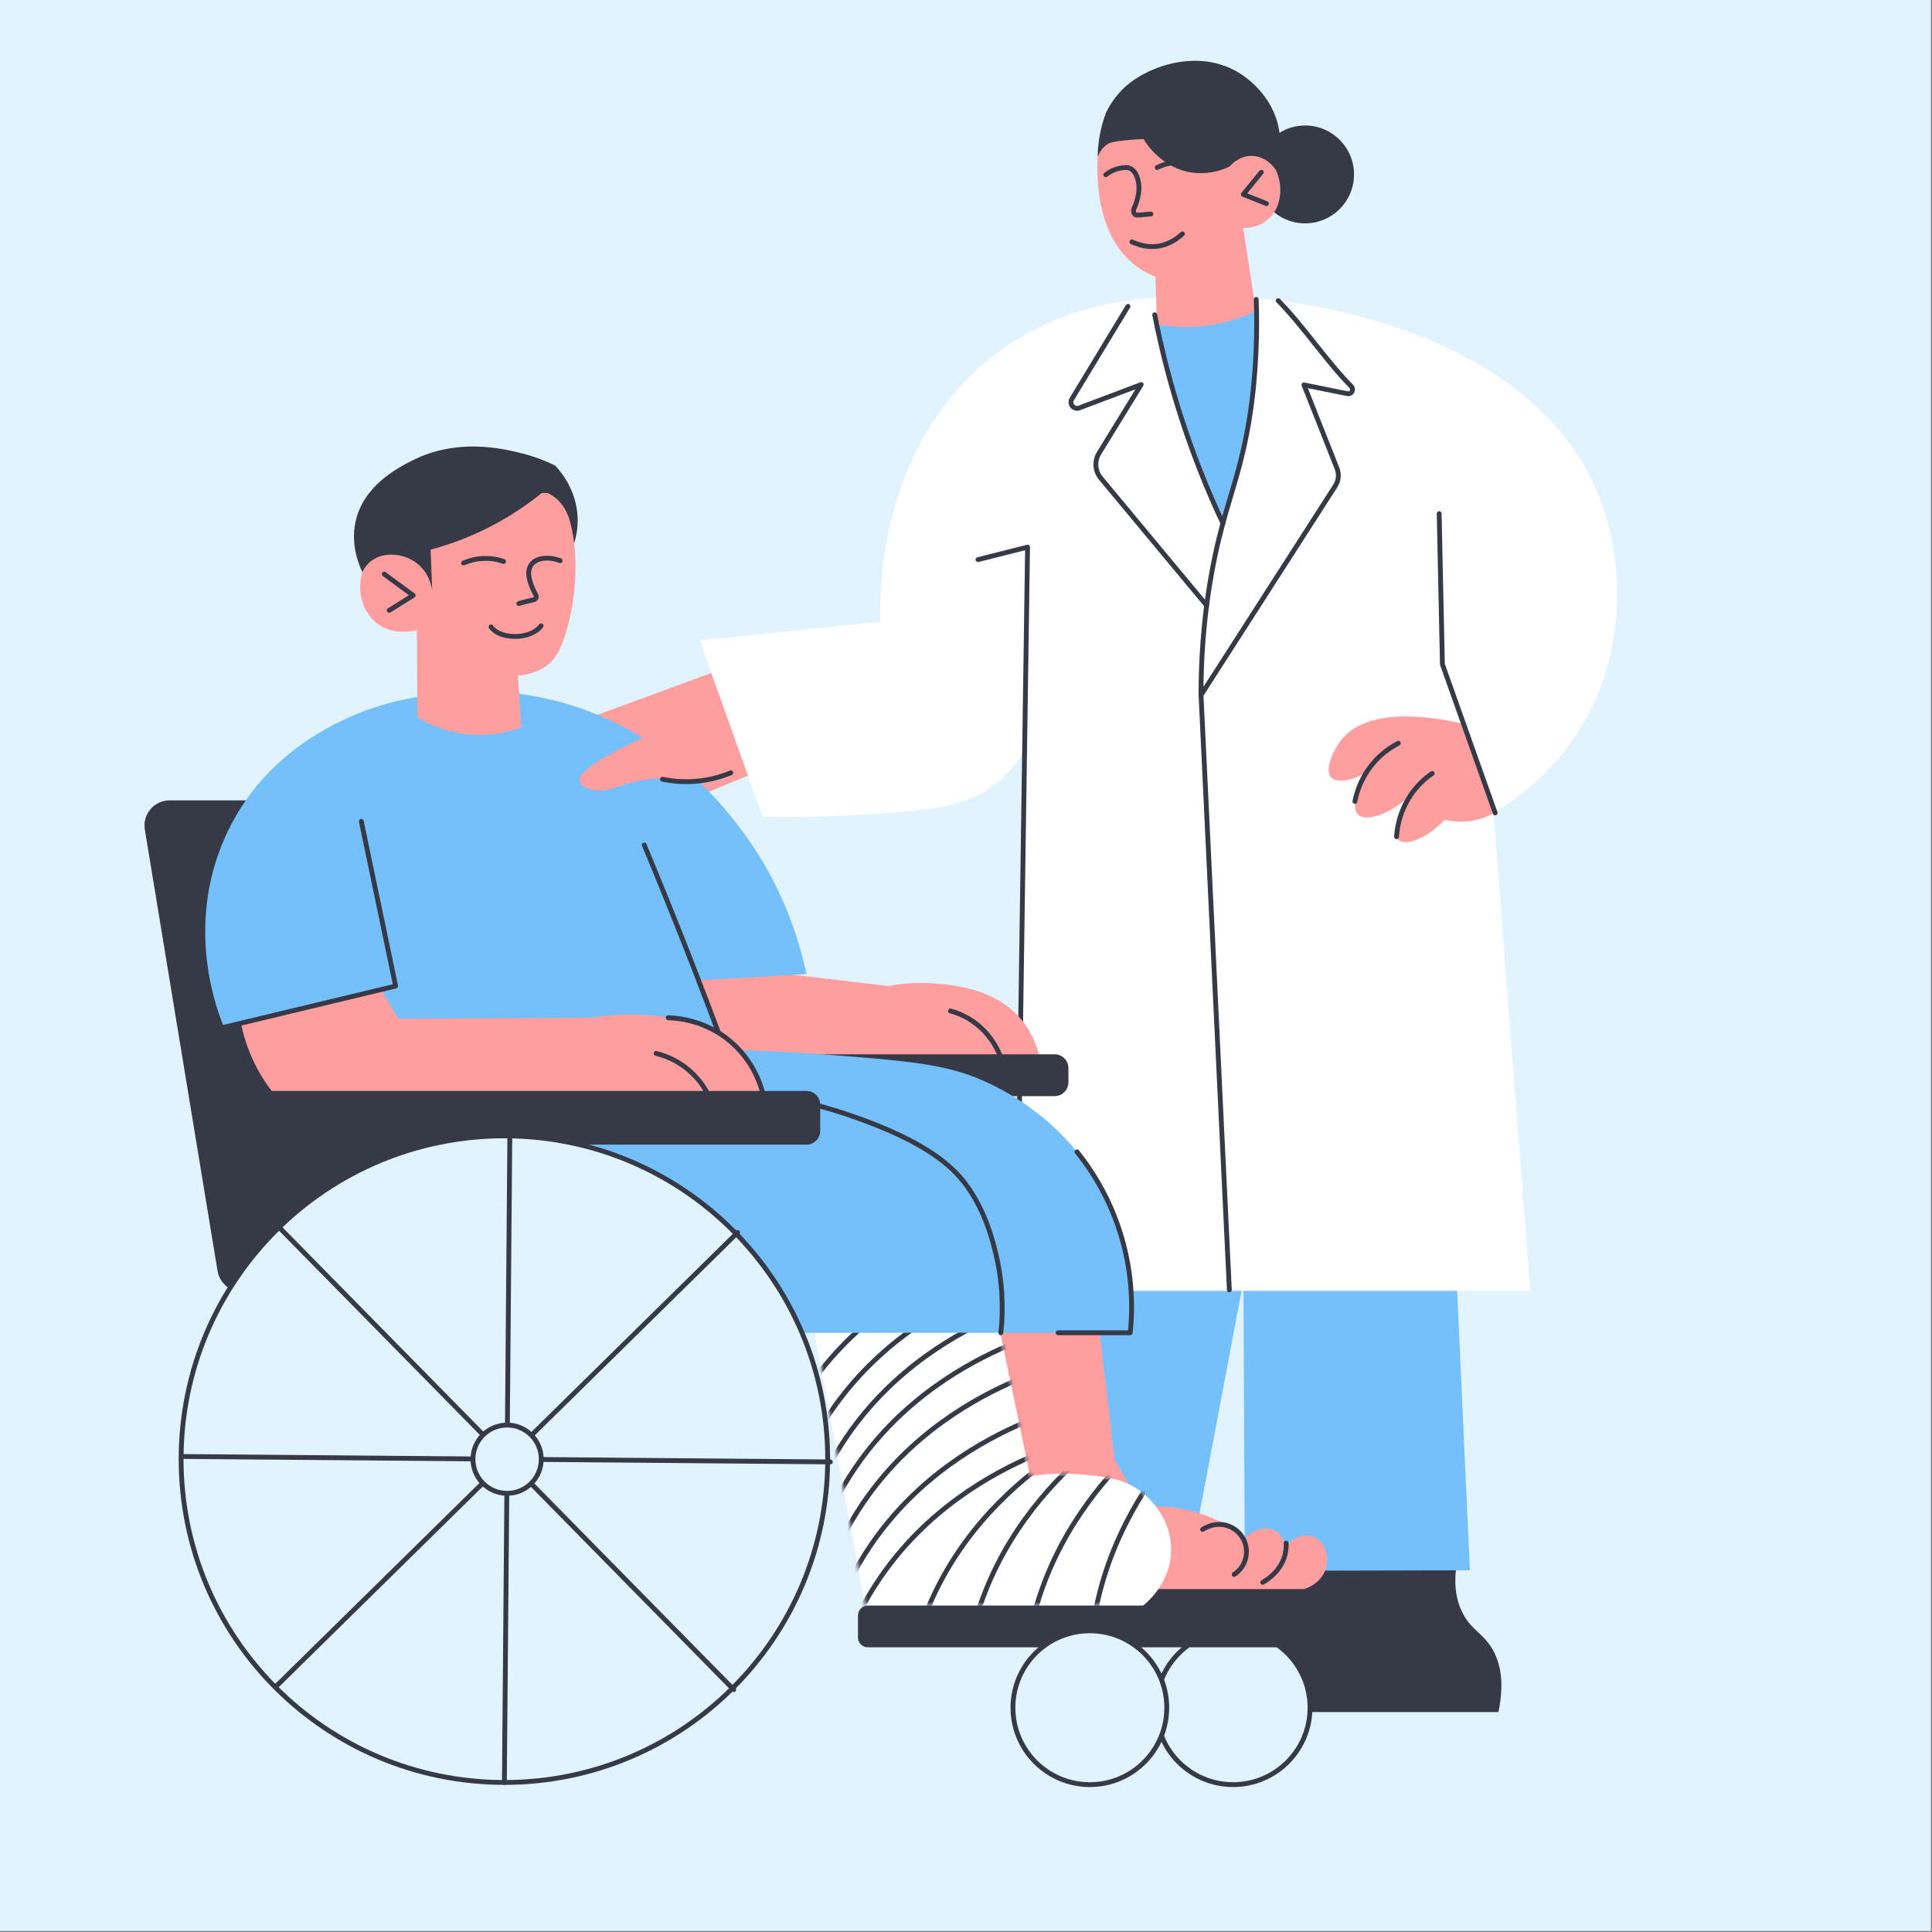 <svg width="571" height="571" viewBox="0 0 571 571" fill="none" xmlns="http://www.w3.org/2000/svg">
<rect x="0" y="0" width="571" height="571" fill="#808080" stroke="none"/>
<path d="M570.681 0H0V570.681H570.681V0Z" fill="#E1F3FF"/>
<path d="M174.12 212.168L211.406 198.471L222.44 228.652L207.728 234.741L174.12 212.168Z" fill="#FF9E9F"/>
<path d="M388.443 461.49L430.864 460.54C429.9 465.105 429.36 471.528 432.576 477.281C435.144 481.877 438.283 482.776 440.945 487.17C443.054 490.657 444.886 496.393 442.849 506.003H377.026C374.837 498.236 374.74 490.028 376.744 482.211C378.748 474.394 382.783 467.245 388.44 461.49H388.443Z" fill="#363946"/>
<path d="M434.42 464.101L367.915 464.258L367.499 378.584C362.039 407.466 356.58 436.349 351.12 465.231L315.355 467.308L310.268 379.646L430.256 372.683C431.643 403.156 433.031 433.628 434.42 464.101Z" fill="#74C0FC"/>
<path d="M206.778 189.275C212.991 206.65 219.204 224.025 225.419 241.398C241.044 241.646 254.418 240.956 264.987 240.066C278.969 238.89 287.657 237.398 295.233 230.935C297.912 228.639 300.222 225.944 302.081 222.945C301.922 275.798 301.763 328.649 301.605 381.5H452.265L441.422 240.257C448.124 236.262 459.378 228.272 467.673 214.291C480.873 192.034 479.538 166.51 473.665 149.518C457.498 102.743 395.67 88.096 360.1 87.6C342.831 87.36 315.141 86.972 291.333 107.003C258.887 134.298 259.968 177.368 260.231 183.759L206.778 189.275Z" fill="white"/>
<path d="M341.267 93.021C345.427 114.317 352.2 135.018 361.432 154.655C368.697 134.29 371.99 112.722 371.134 91.118L341.267 93.021Z" fill="#74C0FC"/>
<path d="M404.447 227.956C399.619 230.835 395.077 231.537 393.416 229.762C391.299 227.505 394.144 221.55 396.458 218.634C405.329 207.468 428.653 213.007 432.562 213.98L438.058 229.342C439.34 232.921 440.62 236.5 441.898 240.08C439.173 241.656 436.122 242.584 432.982 242.793C430.986 242.919 428.983 242.748 427.038 242.285C421.331 248.129 415.313 250.013 413.39 248.309C411.564 246.694 412.597 241.118 416.432 235.375C409.98 241.33 403.343 242.759 401.309 240.702C399.477 238.83 400.704 233.363 404.447 227.956Z" fill="#FF9E9F"/>
<path d="M412.745 247.285C413.036 242.684 414.598 238.254 417.256 234.487C418.906 232.186 420.944 230.19 423.28 228.589" stroke="#363946" stroke-width="1.427" stroke-linecap="round" stroke-linejoin="round"/>
<path d="M400.433 236.858C401.313 232.334 403.432 228.143 406.553 224.751C408.487 222.682 410.765 220.966 413.287 219.678" stroke="#363946" stroke-width="1.427" stroke-linecap="round" stroke-linejoin="round"/>
<path d="M363.333 381.215C360.546 322.625 357.756 264.035 354.964 205.445" stroke="#363946" stroke-width="1.427" stroke-linecap="round" stroke-linejoin="round"/>
<path d="M356.636 178.951L325.351 141.326C324.5 140.304 323.992 139.041 323.897 137.715C323.801 136.389 324.124 135.066 324.82 133.933L337.272 113.66L318.971 120.562C318.618 120.695 318.233 120.714 317.869 120.618C317.505 120.522 317.18 120.314 316.939 120.024C316.698 119.735 316.554 119.377 316.526 119.001C316.497 118.626 316.587 118.251 316.782 117.928L333.372 90.536" stroke="#363946" stroke-width="1.427" stroke-linecap="round" stroke-linejoin="round"/>
<path d="M441.898 240.257C436.696 225.609 431.496 210.962 426.299 196.314L425.349 151.801" stroke="#363946" stroke-width="1.427" stroke-linecap="round" stroke-linejoin="round"/>
<path d="M289.05 165.403L303.696 161.694L301.128 337.843" stroke="#363946" stroke-width="1.427" stroke-linecap="round" stroke-linejoin="round"/>
<path d="M364.445 527.443C376.999 527.443 387.176 517.267 387.176 504.713C387.176 492.16 376.999 481.983 364.445 481.983C351.892 481.983 341.715 492.16 341.715 504.713C341.715 517.267 351.892 527.443 364.445 527.443Z" fill="#E1F3FF" stroke="#363946" stroke-width="1.427" stroke-linecap="round" stroke-linejoin="round"/>
<path d="M387.176 468.338H337.718V481.273H387.176V468.338Z" fill="#363946"/>
<path d="M385.341 469.651H295.941C294.543 457.096 293.146 444.541 291.749 431.986L286.767 378.932L323.861 383.783L329.414 431.415C332.077 435.98 334.741 440.546 337.404 445.111C343.002 444.843 352.219 445.28 361.658 450.247C363.955 451.457 366.141 452.868 368.189 454.465C370.817 451.577 374.735 450.969 377.257 452.624C379.523 454.111 379.868 456.904 379.919 457.381C381.806 454.391 385.341 453.155 388.194 454.242C391.587 455.538 392.403 459.518 392.189 461.946C391.878 465.456 389.164 468.529 385.341 469.651Z" fill="#FF9E9F"/>
<path d="M380.111 456.048C380.177 457.199 380.07 458.353 379.794 459.472C378.576 464.375 374.427 466.951 373.2 467.653" stroke="#363946" stroke-width="1.427" stroke-linecap="round" stroke-linejoin="round"/>
<path d="M355.432 452.014C355.64 451.871 359.346 449.38 363.484 451.189C364.825 451.759 365.986 452.683 366.844 453.861C367.702 455.039 368.224 456.428 368.354 457.879C368.484 459.331 368.218 460.791 367.584 462.103C366.95 463.415 365.972 464.531 364.754 465.33" stroke="#363946" stroke-width="1.427" stroke-linecap="round" stroke-linejoin="round"/>
<path d="M239.971 389.49C245.203 417.834 250.434 446.178 255.665 474.521H337.843C338.845 473.734 345.947 467.959 346.118 458.257C346.278 448.926 339.9 443.023 337.843 441.328C332.39 436.834 326.281 436.331 318.725 435.715C313.964 435.328 309.173 435.52 304.458 436.286C301.127 420.307 297.798 404.328 294.471 388.349L239.971 389.49Z" fill="white"/>
<mask id="mask0_701_651" style="mask-type:alpha" maskUnits="userSpaceOnUse" x="239" y="388" width="108" height="87">
<path d="M239.971 389.49C245.203 417.834 250.434 446.178 255.665 474.521H337.843C338.845 473.734 345.947 467.959 346.118 458.257C346.278 448.926 339.9 443.023 337.843 441.328C332.39 436.834 326.281 436.331 318.725 435.715C313.964 435.328 309.173 435.52 304.458 436.286C301.127 420.307 297.798 404.328 294.471 388.349L239.971 389.49Z" fill="white"/>
</mask>
<g mask="url(#mask0_701_651)">
<path d="M253.573 477.469C255.476 473.649 257.636 469.964 260.039 466.438C273.89 446.141 292.902 435.541 305.694 430.102" stroke="#363946" stroke-width="1.427" stroke-linecap="round" stroke-linejoin="round"/>
<path d="M270.34 486.868C271.449 482.746 272.838 478.705 274.498 474.772C284.045 452.131 300.578 437.964 312.037 430.102" stroke="#363946" stroke-width="1.427" stroke-linecap="round" stroke-linejoin="round"/>
<path d="M285.674 491.165C286.288 486.942 287.191 482.766 288.377 478.667C295.202 455.061 309.96 439.059 320.417 429.903" stroke="#363946" stroke-width="1.427" stroke-linecap="round" stroke-linejoin="round"/>
<path d="M302.855 493.554C303.193 489.299 303.821 485.073 304.735 480.904C310 456.904 323.676 439.969 333.512 430.148" stroke="#363946" stroke-width="1.427" stroke-linecap="round" stroke-linejoin="round"/>
<path d="M322.192 497.948C322.006 493.684 322.11 489.412 322.503 485.162C324.786 460.697 336.277 442.212 344.831 431.255" stroke="#363946" stroke-width="1.427" stroke-linecap="round" stroke-linejoin="round"/>
<path d="M250.923 467.653C252.825 463.832 254.986 460.145 257.391 456.619C271.239 436.323 290.251 425.722 303.046 420.287" stroke="#363946" stroke-width="1.427" stroke-linecap="round" stroke-linejoin="round"/>
<path d="M248.691 455.118C250.593 451.297 252.753 447.611 255.157 444.084C269.008 423.788 288.02 413.187 300.812 407.752" stroke="#363946" stroke-width="1.427" stroke-linecap="round" stroke-linejoin="round"/>
<path d="M246.28 444.846C248.183 441.026 250.344 437.34 252.749 433.815C266.596 413.518 285.612 402.918 298.403 397.479" stroke="#363946" stroke-width="1.427" stroke-linecap="round" stroke-linejoin="round"/>
<path d="M243.729 435.715C245.631 431.894 247.792 428.207 250.198 424.681C264.046 404.385 283.061 393.784 295.852 388.349" stroke="#363946" stroke-width="1.427" stroke-linecap="round" stroke-linejoin="round"/>
<path d="M239.064 428.271C240.965 424.45 243.126 420.765 245.53 417.239C259.38 396.94 278.392 386.343 291.184 380.904" stroke="#363946" stroke-width="1.427" stroke-linecap="round" stroke-linejoin="round"/>
<path d="M232.404 421.163C234.307 417.343 236.468 413.657 238.873 410.131C252.723 389.835 271.735 379.235 284.527 373.796" stroke="#363946" stroke-width="1.427" stroke-linecap="round" stroke-linejoin="round"/>
</g>
<path d="M228.749 287.432L262.607 291.427C267.116 290.541 271.725 290.285 276.304 290.668C282.279 291.17 294.363 292.189 301.984 301.511C303.725 303.639 306.738 308.039 307.788 315.207L211.628 313.875L206.538 289.05L228.749 287.432Z" fill="#FF9E9F"/>
<path d="M280.901 298.783C283.254 299.423 285.484 300.452 287.498 301.827C294.209 306.43 296.289 313.504 296.88 315.903" stroke="#363946" stroke-width="1.427" stroke-linecap="round" stroke-linejoin="round"/>
<path d="M311.686 311.592H211.34C209.082 311.592 207.251 313.423 207.251 315.681V319.867C207.251 322.125 209.082 323.956 211.34 323.956H311.686C313.944 323.956 315.775 322.125 315.775 319.867V315.681C315.775 313.423 313.944 311.592 311.686 311.592Z" fill="#363946"/>
<path d="M85.828 236.547H50.092C49.019 236.552 47.961 236.789 46.989 237.242C46.017 237.695 45.155 238.353 44.462 239.172C43.77 239.99 43.262 240.948 42.975 241.982C42.689 243.015 42.629 244.098 42.801 245.156C49.963 288.638 57.127 332.122 64.293 375.608C64.59 377.39 65.526 379.003 66.927 380.143C68.329 381.284 70.098 381.874 71.903 381.803L112.313 380.145C116.747 379.962 117.42 374.395 119.267 371.271C121.315 367.807 131.051 351.328 123.567 337.178C122.331 334.839 118.742 329.003 109.87 325.051C112.353 311.826 119.055 267.698 93.092 242.479C90.845 240.298 88.414 238.313 85.828 236.547Z" fill="#363946"/>
<path d="M334.04 393.895H211.026C166.298 363.039 121.573 332.18 76.851 301.32L66.199 303.602C64.396 299.282 54.452 274.315 66.579 247.296C81.647 213.72 117.275 207.083 120.223 206.587C130.264 204.381 145.789 202.572 163.594 206.966C195.144 214.753 212.624 236.833 218.254 244.126C230.809 260.41 236.028 276.997 238.354 287.909L206.458 289.729L214.259 310.325C220.956 310.399 230.92 310.667 242.985 311.592C267.207 313.447 279.32 314.374 290.417 319.319C295.553 321.602 313.107 329.728 324.658 349.636C335.712 368.703 334.704 387.238 334.04 393.895Z" fill="#74C0FC"/>
<path d="M190.416 249.767C194.634 259.874 198.819 270.21 202.971 280.775C207.075 291.219 210.999 301.519 214.744 311.677" stroke="#363946" stroke-width="1.427" stroke-linecap="round" stroke-linejoin="round"/>
<path d="M295.804 393.895C296.665 386.025 296.15 378.065 294.28 370.372C293.359 366.588 291.293 358.411 286.102 350.969C282.521 345.833 275.916 338.848 256.045 331.375C244.223 326.929 225.43 321.456 200.689 320.723" stroke="#363946" stroke-width="1.427" stroke-linecap="round" stroke-linejoin="round"/>
<path d="M71.23 302.524L112.678 292.505L117.686 301.066L175.199 300.749C183.491 299.476 196.374 298.817 208.869 304.173C213.828 306.299 216.425 308.387 218.126 310.071C225.139 317.002 226.169 326.164 226.369 329.854H87.314C79.061 322.787 73.4 313.17 71.23 302.524Z" fill="#FF9E9F"/>
<path d="M193.906 311.338C198.389 312.422 202.453 314.806 205.586 318.191C208.719 321.576 210.782 325.811 211.517 330.364" stroke="#363946" stroke-width="1.427" stroke-linecap="round" stroke-linejoin="round"/>
<path d="M66.199 303.602L116.927 291.427C113.545 275.195 110.162 258.963 106.78 242.731" stroke="#363946" stroke-width="1.427" stroke-linecap="round" stroke-linejoin="round"/>
<path d="M197.456 300.795C199.972 300.869 208.541 301.425 216.145 308.025C220.588 311.911 223.782 317.023 225.325 322.72" stroke="#363946" stroke-width="1.427" stroke-linecap="round" stroke-linejoin="round"/>
<path d="M169.695 160.564C170.501 157.982 170.841 155.276 170.696 152.574C170.26 144.722 165.774 139.409 164.102 137.608L157.762 148.009L169.695 160.564Z" fill="#363946"/>
<path d="M154.135 214.973L153.074 199.678C154.385 199.599 155.682 199.364 156.937 198.979C158.591 198.47 160.158 197.711 161.583 196.728C164.185 194.831 165.452 192.12 166.399 189.532C169.218 181.81 171.444 168.947 169.121 156.906C168.456 153.462 167.372 149.835 164.302 147.27C163.575 146.664 162.779 146.147 161.931 145.729L127.33 144.873L107.979 166.559C104.934 173.182 106.609 180.578 111.48 184.273C116.35 187.968 122.383 186.447 123.221 186.222C123.267 194.812 123.311 203.402 123.353 211.991C127.915 214.802 133.061 216.53 138.396 217.044C143.73 217.558 149.111 216.844 154.127 214.956L154.135 214.973Z" fill="#FF9E9F"/>
<path d="M164.102 137.597C160.629 135.917 156.982 134.62 153.228 133.731C148.254 132.552 135.006 129.422 121.84 136.107C117.654 138.233 107.185 143.549 105.005 154.56C103.738 160.961 105.838 166.428 107.074 169.05C107.719 167.723 108.673 166.57 109.856 165.689C113.654 162.915 119.438 163.589 123.173 166.448C126.802 169.23 127.564 173.367 127.738 174.534C127.579 170.507 127.42 166.48 127.262 162.453C131.151 161.415 134.964 160.113 138.675 158.555C147.797 154.703 156.217 149.368 163.594 142.764C163.765 141.045 163.935 139.322 164.102 137.597Z" fill="#363946"/>
<path d="M113.565 169.683L122.126 175.961L115.024 180.398" stroke="#363946" stroke-width="1.427" stroke-linecap="round" stroke-linejoin="round"/>
<path d="M165.563 165.712C161.705 164.225 156.769 164.807 156.295 168.793C156.01 171.119 157.459 174.215 158.37 175.821C158.446 175.95 158.491 176.095 158.501 176.244C158.511 176.394 158.487 176.543 158.43 176.682C158.372 176.82 158.284 176.943 158.171 177.041C158.058 177.14 157.924 177.21 157.779 177.248C156.395 177.624 154.58 177.953 153.339 178.389" stroke="#363946" stroke-width="1.427" stroke-linecap="round" stroke-linejoin="round"/>
<path d="M148.836 165.937C147.307 165.48 146.034 165.001 143.326 165.047C140.27 165.095 138.593 165.791 137 166.379" stroke="#363946" stroke-width="1.427" stroke-linecap="round" stroke-linejoin="round"/>
<path d="M145.124 185.271C147.721 189.075 156.823 189.129 159.916 184.963" stroke="#363946" stroke-width="1.427" stroke-linecap="round" stroke-linejoin="round"/>
<path d="M238.368 322.438H79.404C77.171 322.438 75.361 324.248 75.361 326.481V334.248C75.361 336.481 77.171 338.291 79.404 338.291H238.368C240.601 338.291 242.411 336.481 242.411 334.248V326.481C242.411 324.248 240.601 322.438 238.368 322.438Z" fill="#363946"/>
<path d="M256.495 474.521H387.181V483.938C387.181 484.713 386.873 485.457 386.325 486.006C385.776 486.554 385.032 486.862 384.257 486.862H256.495C255.72 486.862 254.977 486.553 254.429 486.005C253.881 485.456 253.574 484.713 253.574 483.938V477.438C253.576 476.664 253.885 475.923 254.432 475.376C254.98 474.829 255.722 474.522 256.495 474.521Z" fill="#363946"/>
<path d="M149.073 526.801C201.842 526.801 244.62 484.024 244.62 431.255C244.62 378.486 201.842 335.709 149.073 335.709C96.305 335.709 53.527 378.486 53.527 431.255C53.527 484.024 96.305 526.801 149.073 526.801Z" fill="#E1F3FF" stroke="#363946" stroke-width="1.427" stroke-linecap="round" stroke-linejoin="round"/>
<path d="M150.68 335.723C150.143 399.417 149.608 463.111 149.073 526.804L150.68 335.723Z" fill="#E1F3FF"/>
<path d="M150.68 335.723C150.143 399.417 149.608 463.111 149.073 526.804" stroke="#363946" stroke-width="1.427" stroke-linecap="round" stroke-linejoin="round"/>
<path d="M245.416 432.066L54.337 430.462L245.416 432.066Z" fill="#E1F3FF"/>
<path d="M245.416 432.066L54.337 430.462" stroke="#363946" stroke-width="1.427" stroke-linecap="round" stroke-linejoin="round"/>
<path d="M216.859 499.386L82.886 363.139L216.859 499.386Z" fill="#E1F3FF"/>
<path d="M216.859 499.386L82.886 363.139" stroke="#363946" stroke-width="1.427" stroke-linecap="round" stroke-linejoin="round"/>
<path d="M81.753 498.253L218 364.274L81.753 498.253Z" fill="#E1F3FF"/>
<path d="M81.753 498.253L218 364.274" stroke="#363946" stroke-width="1.427" stroke-linecap="round" stroke-linejoin="round"/>
<path d="M149.875 441.353C155.448 441.353 159.965 436.836 159.965 431.264C159.965 425.691 155.448 421.174 149.875 421.174C144.303 421.174 139.786 425.691 139.786 431.264C139.786 436.836 144.303 441.353 149.875 441.353Z" fill="#E1F3FF" stroke="#363946" stroke-width="1.427" stroke-linecap="round" stroke-linejoin="round"/>
<path d="M322.104 527.443C334.657 527.443 344.834 517.267 344.834 504.713C344.834 492.16 334.657 481.983 322.104 481.983C309.55 481.983 299.374 492.16 299.374 504.713C299.374 517.267 309.55 527.443 322.104 527.443Z" fill="#E1F3FF" stroke="#363946" stroke-width="1.427" stroke-linecap="round" stroke-linejoin="round"/>
<path d="M204.429 203.753C201.646 205.625 199.064 207.78 196.725 210.185C194.443 212.532 192.38 215.084 190.565 217.809C174.366 225.273 170.942 228.937 171.276 230.897C171.478 232.102 173.122 232.732 174.255 233.18C178.01 234.621 181.117 232.815 185.825 231.5C188.965 230.622 192.2 230.128 195.458 230.027L211.788 230.732L204.429 203.753Z" fill="#FF9E9F"/>
<path d="M215.971 228.398C209.595 231.049 202.566 231.712 195.806 230.301" stroke="#363946" stroke-width="1.427" stroke-linecap="round" stroke-linejoin="round"/>
<path d="M385.723 66.011C393.708 66.011 400.181 59.538 400.181 51.553C400.181 43.567 393.708 37.094 385.723 37.094C377.738 37.094 371.265 43.567 371.265 51.553C371.265 59.538 377.738 66.011 385.723 66.011Z" fill="#363946"/>
<path d="M378.031 39.728L381.6 40.047C382.475 42.939 382.679 45.991 382.197 48.973C381.548 52.835 379.787 56.424 377.129 59.299L373.748 57.505C375.174 51.579 376.602 45.654 378.031 39.728Z" fill="#363946"/>
<path d="M341.901 95.874L341.498 81.787C339.988 81.205 338.541 80.472 337.178 79.599C322.72 70.314 324.25 48.782 324.489 45.415C324.877 39.948 326.923 37.539 327.722 36.709C328.277 36.13 328.901 35.621 329.58 35.194L358.476 31.77L376.478 49.022C377.955 51.602 378.598 54.576 378.322 57.536C378.188 58.857 377.751 62.067 375.017 64.612C371.987 67.426 368.261 67.409 367.422 67.386C368.671 75.545 369.919 83.705 371.165 91.865C362.102 96.337 351.831 97.739 341.901 95.86V95.874Z" fill="#FF9E9F"/>
<path d="M363.475 49.173C363.812 48.765 366.086 46.08 369.847 46.071C374.39 46.071 376.915 49.963 377.078 50.223C378.376 46.406 378.703 42.325 378.028 38.35C376.296 28.508 368.743 23.175 366.648 21.823C354.59 14.039 339.598 19.52 333.004 25.247C330.472 27.471 328.408 30.176 326.932 33.205C325.322 37.396 324.475 41.841 324.429 46.331C325.285 44.188 326.467 43.192 327.191 42.707C327.916 42.222 328.878 41.8 333.62 41.38C335.415 41.22 336.91 41.138 337.957 41.095C338.602 42.173 343.396 49.886 352.618 51.044C356.342 51.48 360.112 50.83 363.475 49.173Z" fill="#363946"/>
<path d="M372.78 50.916L367.456 57.448L374.304 60.175" stroke="#363946" stroke-width="1.427" stroke-linecap="round" stroke-linejoin="round"/>
<path d="M326.809 51.647C328.486 50.337 330.535 49.59 332.661 49.515C335.278 49.432 336.308 52.297 336.573 54.526C336.859 56.846 336.003 59.844 335.184 61.514C334.804 62.293 335.047 63.54 335.911 63.562C337.273 63.597 339.301 63.254 340.149 63.254" stroke="#363946" stroke-width="1.427" stroke-linecap="round" stroke-linejoin="round"/>
<path d="M341.998 49.512C343.595 48.691 345.342 48.206 347.134 48.086C349.137 47.967 351.14 48.3 352.998 49.059" stroke="#363946" stroke-width="1.427" stroke-linecap="round" stroke-linejoin="round"/>
<path d="M349.462 69.129C342.868 75.139 336.585 72.345 334.533 71.504" stroke="#363946" stroke-width="1.427" stroke-linecap="round" stroke-linejoin="round"/>
<path d="M312.733 393.896H334.04C336.055 374.694 330.395 355.474 318.295 340.428" stroke="#363946" stroke-width="1.427" stroke-linecap="round" stroke-linejoin="round"/>
<path d="M371.265 88.487C371.608 96.011 371.471 110.047 369.268 123.655C367.113 137.038 364.112 144.676 361.418 154.654C358.305 166.171 354.964 183.16 354.949 205.445C368.174 184.844 381.4 164.241 394.629 143.638C395.124 142.867 395.429 141.99 395.518 141.078C395.606 140.167 395.477 139.247 395.14 138.396L385.387 113.757L398.25 116.359C398.515 116.408 398.789 116.372 399.032 116.255C399.275 116.138 399.474 115.947 399.601 115.709C399.728 115.472 399.776 115.2 399.739 114.933C399.701 114.666 399.579 114.418 399.391 114.225C391.864 106.586 385.301 96.499 377.777 88.861" stroke="#363946" stroke-width="1.427" stroke-linecap="round" stroke-linejoin="round"/>
<path d="M341.267 93.021C345.425 114.317 352.198 135.019 361.432 154.655" stroke="#363946" stroke-width="1.427" stroke-linecap="round" stroke-linejoin="round"/>
</svg>
